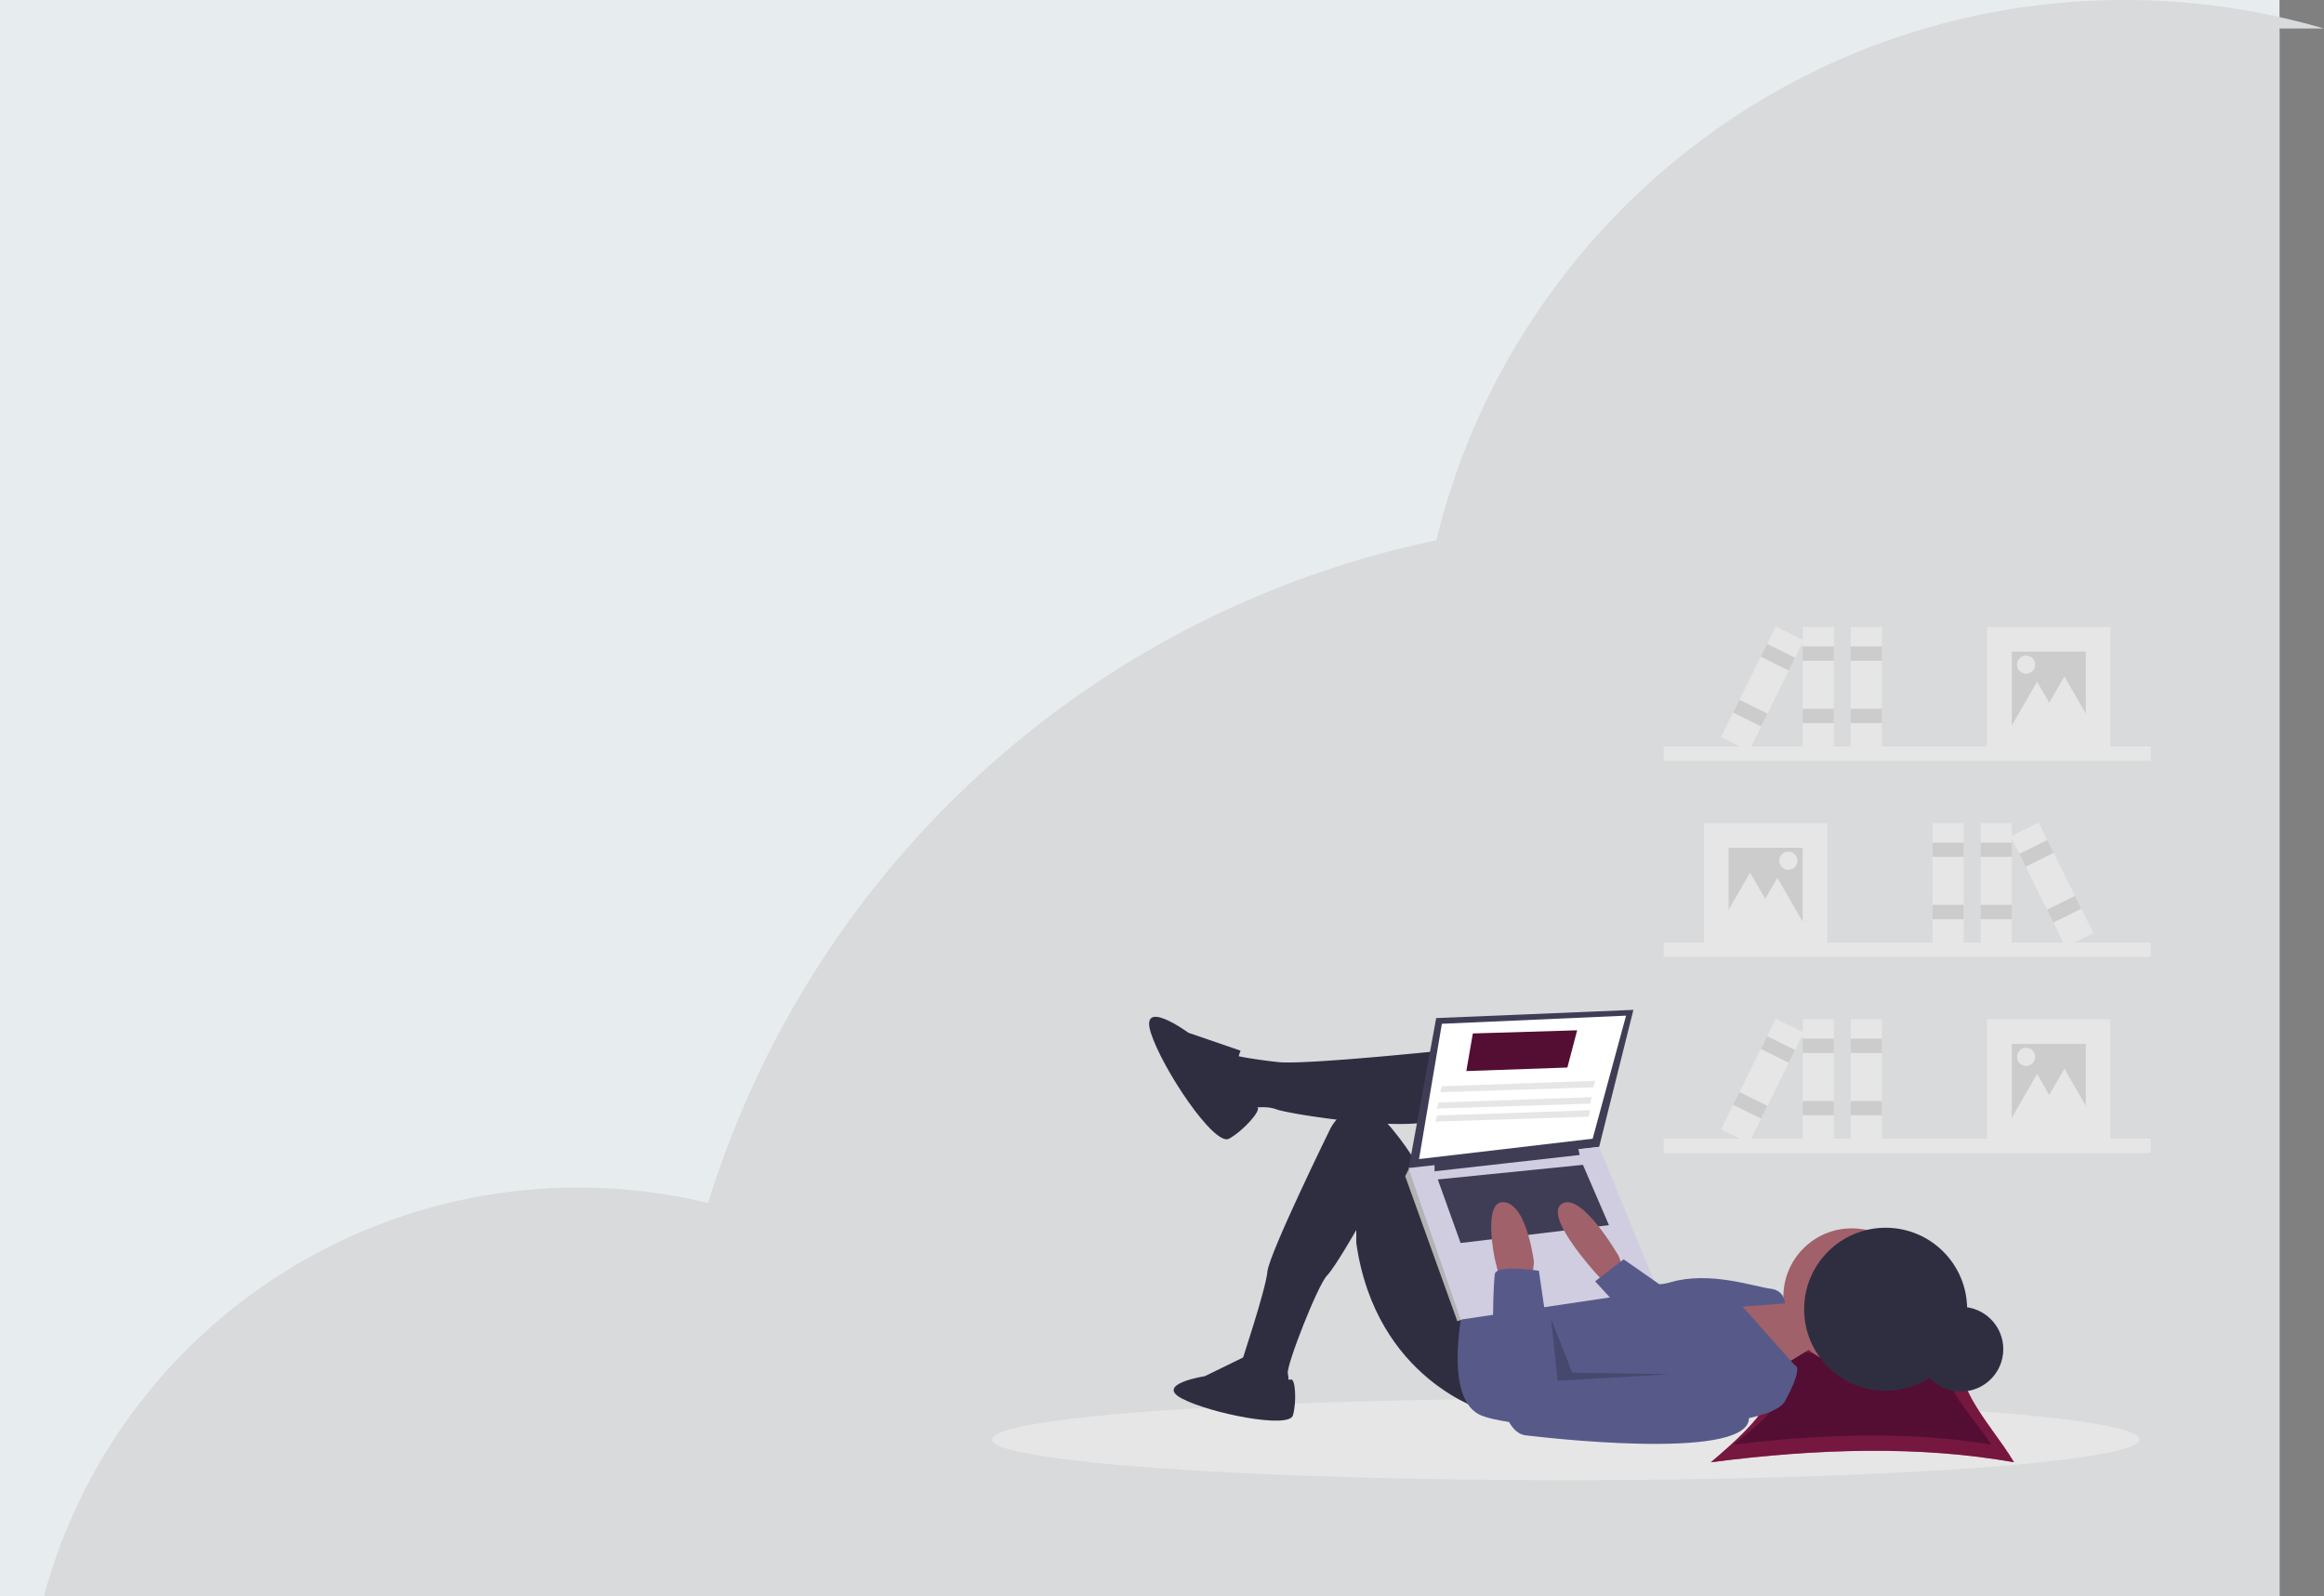 <svg id="Lager_1" data-name="Lager 1" xmlns="http://www.w3.org/2000/svg" viewBox="0 0 1608.47 1105"><rect x="0" y="0" width="1608.47" height="1105" fill="#808080" stroke="none"/><defs><style>.cls-1{fill:#e7ecef;}.cls-2{fill:#d8dadb;}.cls-3{fill:#e6e6e6;}.cls-4{fill:#ccc;}.cls-5{fill:#de356a;}.cls-6,.cls-7{fill:#540e33;}.cls-6{opacity:0.76;}.cls-15,.cls-6{isolation:isolate;}.cls-8{fill:#2f2e41;}.cls-9{fill:#a0616a;}.cls-10{fill:#575a89;}.cls-11{fill:#3f3d56;}.cls-12{fill:#fff;}.cls-13{fill:#b3b3b3;}.cls-14{fill:#d0cde1;}.cls-15{opacity:0.2;}</style></defs><rect class="cls-1" width="1577.67" height="1105"/><path class="cls-2" d="M1577.67,1105H30.38A380.48,380.48,0,0,1,81.71,992a383.25,383.25,0,0,1,408.38-159.3A671.2,671.2,0,0,1,994.11,374c3.22-13.29,7.06-26.61,11.4-39.58s9.2-25.67,14.56-38.12,11.23-24.64,17.56-36.53,13.17-23.5,20.43-34.77A492.3,492.3,0,0,1,1232,61.75c11.75-6.55,23.9-12.68,36.14-18.23s25-10.72,37.77-15.26a492.72,492.72,0,0,1,302.56-8.51h-30.8Z" transform="translate(0 0)"/><rect class="cls-3" x="1151.45" y="652.42" width="337.12" height="9.89"/><rect class="cls-3" x="1179.32" y="569.71" width="85.4" height="85.4"/><rect class="cls-4" x="1196.4" y="586.79" width="51.24" height="51.24"/><rect class="cls-3" x="1370.81" y="569.71" width="21.58" height="85.4"/><rect class="cls-4" x="1370.81" y="583.2" width="21.58" height="9.89"/><rect class="cls-4" x="1370.81" y="626.35" width="21.58" height="9.89"/><rect class="cls-3" x="1337.54" y="569.71" width="21.58" height="85.4"/><rect class="cls-4" x="1337.54" y="583.2" width="21.58" height="9.89"/><rect class="cls-4" x="1337.54" y="626.35" width="21.58" height="9.89"/><rect class="cls-3" x="1409.47" y="569.7" width="21.58" height="85.4" transform="translate(-124.24 694.29) rotate(-26.36)"/><rect class="cls-4" x="1398.69" y="585.71" width="21.58" height="9.89" transform="translate(-115.7 687.24) rotate(-26.36)"/><rect class="cls-4" x="1417.84" y="624.38" width="21.58" height="9.89" transform="translate(-130.88 699.76) rotate(-26.36)"/><path class="cls-3" d="M1211.23,604l10.87,18.82L1233,641.63h-43.46l10.86-18.82Z" transform="translate(0 0)"/><path class="cls-3" d="M1230.11,607.59,1241,626.41l10.87,18.82h-43.47l10.87-18.82Z" transform="translate(0 0)"/><circle class="cls-3" cx="1237.76" cy="595.78" r="6.29"/><rect class="cls-3" x="1151.45" y="516.67" width="337.12" height="9.89"/><rect class="cls-3" x="1375.3" y="433.96" width="85.4" height="85.4"/><rect class="cls-4" x="1392.38" y="451.04" width="51.24" height="51.24"/><rect class="cls-3" x="1247.64" y="433.96" width="21.58" height="85.4"/><rect class="cls-4" x="1247.64" y="447.45" width="21.58" height="9.89"/><rect class="cls-4" x="1247.64" y="490.6" width="21.58" height="9.89"/><rect class="cls-3" x="1280.91" y="433.96" width="21.58" height="85.4"/><rect class="cls-4" x="1280.91" y="447.45" width="21.58" height="9.89"/><rect class="cls-4" x="1280.91" y="490.6" width="21.58" height="9.89"/><rect class="cls-3" x="1177.09" y="465.88" width="85.4" height="21.58" transform="translate(251.08 1357.98) rotate(-63.64)"/><rect class="cls-4" x="1225.6" y="444.12" width="9.89" height="21.58" transform="translate(276.56 1355.52) rotate(-63.64)"/><rect class="cls-4" x="1206.46" y="482.8" width="9.89" height="21.58" transform="translate(231.27 1359.87) rotate(-63.64)"/><path class="cls-3" d="M1428.79,468.24l-10.86,18.82-10.87,18.82h43.46l-10.86-18.82Z" transform="translate(0 0)"/><path class="cls-3" d="M1409.91,471.84l-10.86,18.82-10.87,18.82h43.47l-10.87-18.82Z" transform="translate(0 0)"/><circle class="cls-3" cx="1402.27" cy="460.03" r="6.29"/><rect class="cls-3" x="1151.45" y="788.17" width="337.12" height="9.89"/><rect class="cls-3" x="1375.3" y="705.46" width="85.4" height="85.4"/><rect class="cls-4" x="1392.38" y="722.54" width="51.24" height="51.24"/><rect class="cls-3" x="1247.64" y="705.46" width="21.58" height="85.4"/><rect class="cls-4" x="1247.64" y="718.94" width="21.58" height="9.89"/><rect class="cls-4" x="1247.64" y="762.09" width="21.58" height="9.89"/><rect class="cls-3" x="1280.91" y="705.46" width="21.58" height="85.4"/><rect class="cls-4" x="1280.91" y="718.94" width="21.58" height="9.89"/><rect class="cls-4" x="1280.91" y="762.09" width="21.58" height="9.89"/><rect class="cls-3" x="1177.09" y="737.38" width="85.4" height="21.58" transform="translate(7.82 1508.93) rotate(-63.64)"/><rect class="cls-4" x="1225.6" y="715.62" width="9.89" height="21.58" transform="translate(33.3 1506.47) rotate(-63.64)"/><rect class="cls-4" x="1206.46" y="754.29" width="9.89" height="21.58" transform="translate(-12 1510.82) rotate(-63.64)"/><path class="cls-3" d="M1428.79,739.74l-10.86,18.82-10.87,18.82h43.46l-10.86-18.82Z" transform="translate(0 0)"/><path class="cls-3" d="M1409.91,743.34l-10.86,18.81L1388.18,781h43.47l-10.87-18.82Z" transform="translate(0 0)"/><circle class="cls-3" cx="1402.27" cy="731.53" r="6.29"/><ellipse class="cls-3" cx="1083.68" cy="996.32" rx="397.13" ry="28.2"/><path class="cls-5" d="M1393.93,1012.12c-64.75-11.53-135.56-9.61-209.84,0,33.85-28.58,63.07-57.17,29.21-85.75,66,13.63,75.29,12.25,148.76,0C1345,955,1376.89,983.54,1393.93,1012.12Z" transform="translate(0 0)"/><path class="cls-6" d="M1393.93,1012.12c-64.75-11.53-135.56-9.61-209.84,0,33.85-28.58,63.07-57.17,29.21-85.75,66,13.63,75.29,12.25,148.76,0C1345,955,1376.89,983.54,1393.93,1012.12Z" transform="translate(0 0)"/><path class="cls-7" d="M1378.14,999.92a466.25,466.25,0,0,0-55.54-5.74c-20.23-.94-41.25-.74-62.78.4-19.48,1-39.56,2.87-59.94,5.35,28.76-22.82,53.58-45.63,24.82-68.45,56.1,10.88,64,9.78,126.36,0C1336.59,954.29,1363.66,977.11,1378.14,999.92Z" transform="translate(0 0)"/><circle class="cls-8" cx="1357.19" cy="933.85" r="29.31"/><path class="cls-9" d="M1224.14,899.86l20.31,3.38,10.15,29.34-29.33,18-33.85-50.77Z" transform="translate(0 0)"/><circle class="cls-9" cx="1281.68" cy="897.6" r="47.38"/><path class="cls-8" d="M1019.93,725S904.86,737.4,884.55,735.14s-29.34-4.51-29.34-4.51-13.54,18-6.77,26A49,49,0,0,0,862,767.86s12.41-3.39,21.44,0,100.41,18,116.2,4.51S1019.93,725,1019.93,725Z" transform="translate(0 0)"/><path class="cls-8" d="M1027.83,976.58s-75.59-21.44-89.13-116.21v-9s-15,26.24-20.31,31.59c-6.2,6.21-28.2,62.05-27.07,67.7s0,7.9,0,7.9l-32.72-3.39V945s17.49-52.46,18.61-64.87,43.44-98.72,43.44-98.72,15.79-32.72,42.87,0,29.33,55.28,29.33,55.28l35,67.69Z" transform="translate(0 0)"/><path class="cls-8" d="M858.6,727.24l-36.1-12.41s-33.85-24.82-26,0,44,79,54.15,73.34,22.37-19.65,19.65-21.67S849.57,749.81,858.6,727.24Z" transform="translate(0 0)"/><path class="cls-8" d="M863,938.33l-29.14,14.23s-35.25,5.42-15.59,15.59,73.87,21,76.58,11.52,1.64-25.23-1.21-24.82S871.1,957.3,863,938.33Z" transform="translate(0 0)"/><path class="cls-10" d="M1013.16,902.12s-14.67,63.18,10.15,76.71,198.57,15.8,212.1-9,6.77-24.82,6.77-24.82l-36.1-40.62,29.34-2.25s0-9-10.16-10.16-41.74-12.41-68.82-4.51-42.87-15.8-42.87-15.8Z" transform="translate(0 0)"/><path class="cls-11" d="M994,704.68,974.8,809.6l132-15.8L1130.5,699Z" transform="translate(0 0)"/><path class="cls-12" d="M997.93,708.63l-15.79,93.64,120.15-14.1L1125.42,703Z" transform="translate(0 0)"/><path class="cls-13" d="M979.32,810.73l-4.52-1.13-2.25,4.52,36.1,100.41,3.39-1.3,1.12-6.6Z" transform="translate(0 0)"/><path class="cls-14" d="M974.8,808.47l36.1,104.93,136.52-20.31-40.62-99.28Z" transform="translate(0 0)"/><path class="cls-11" d="M992.86,805.09v5.64l100.41-11.28-1.13-5.64Z" transform="translate(0 0)"/><path class="cls-11" d="M995.11,816.37l15.8,44L1113.57,848l-18-41.74Z" transform="translate(0 0)"/><path class="cls-9" d="M1123.73,878.42l-3.39-9s-25.95-45.13-39.49-36.1,28.21,53,28.21,53h13.54Z" transform="translate(0 0)"/><path class="cls-9" d="M1038,885.19l-3.38-13.54s-9-41.74,6.77-39.48,20.31,41.74,20.31,41.74l-1.13,9Z" transform="translate(0 0)"/><path class="cls-10" d="M1065.06,879.55s-29.33-4.51-30.46,2.26S1027.83,990.12,1056,993.5s168.1,18,153.44-16.92-37.23-30.46-37.23-30.46l-95.9,10.15Z" transform="translate(0 0)"/><path class="cls-10" d="M1153.63,892.53l-29.9-20.88L1104,886.89,1128.8,914Z" transform="translate(0 0)"/><path class="cls-15" d="M1073.52,912.83l4.52,42.88,77.84-4.52-67.69-1.12Z" transform="translate(0 0)"/><circle class="cls-8" cx="1305.07" cy="906.21" r="56.41"/><path class="cls-7" d="M1014.86,741.35l69.94-2.44,6.77-25.77-72.2,2.18Z" transform="translate(0 0)"/><path class="cls-3" d="M996.8,756l106.06-3.38,1.12-4.52-106.05,3.74Z" transform="translate(0 0)"/><path class="cls-3" d="M994.55,767.3l106-3.39,1.13-4.51-106.05,3.73Z" transform="translate(0 0)"/><path class="cls-3" d="M993.42,776.32l106.05-3.38,1.13-4.52-106,3.74Z" transform="translate(0 0)"/></svg>